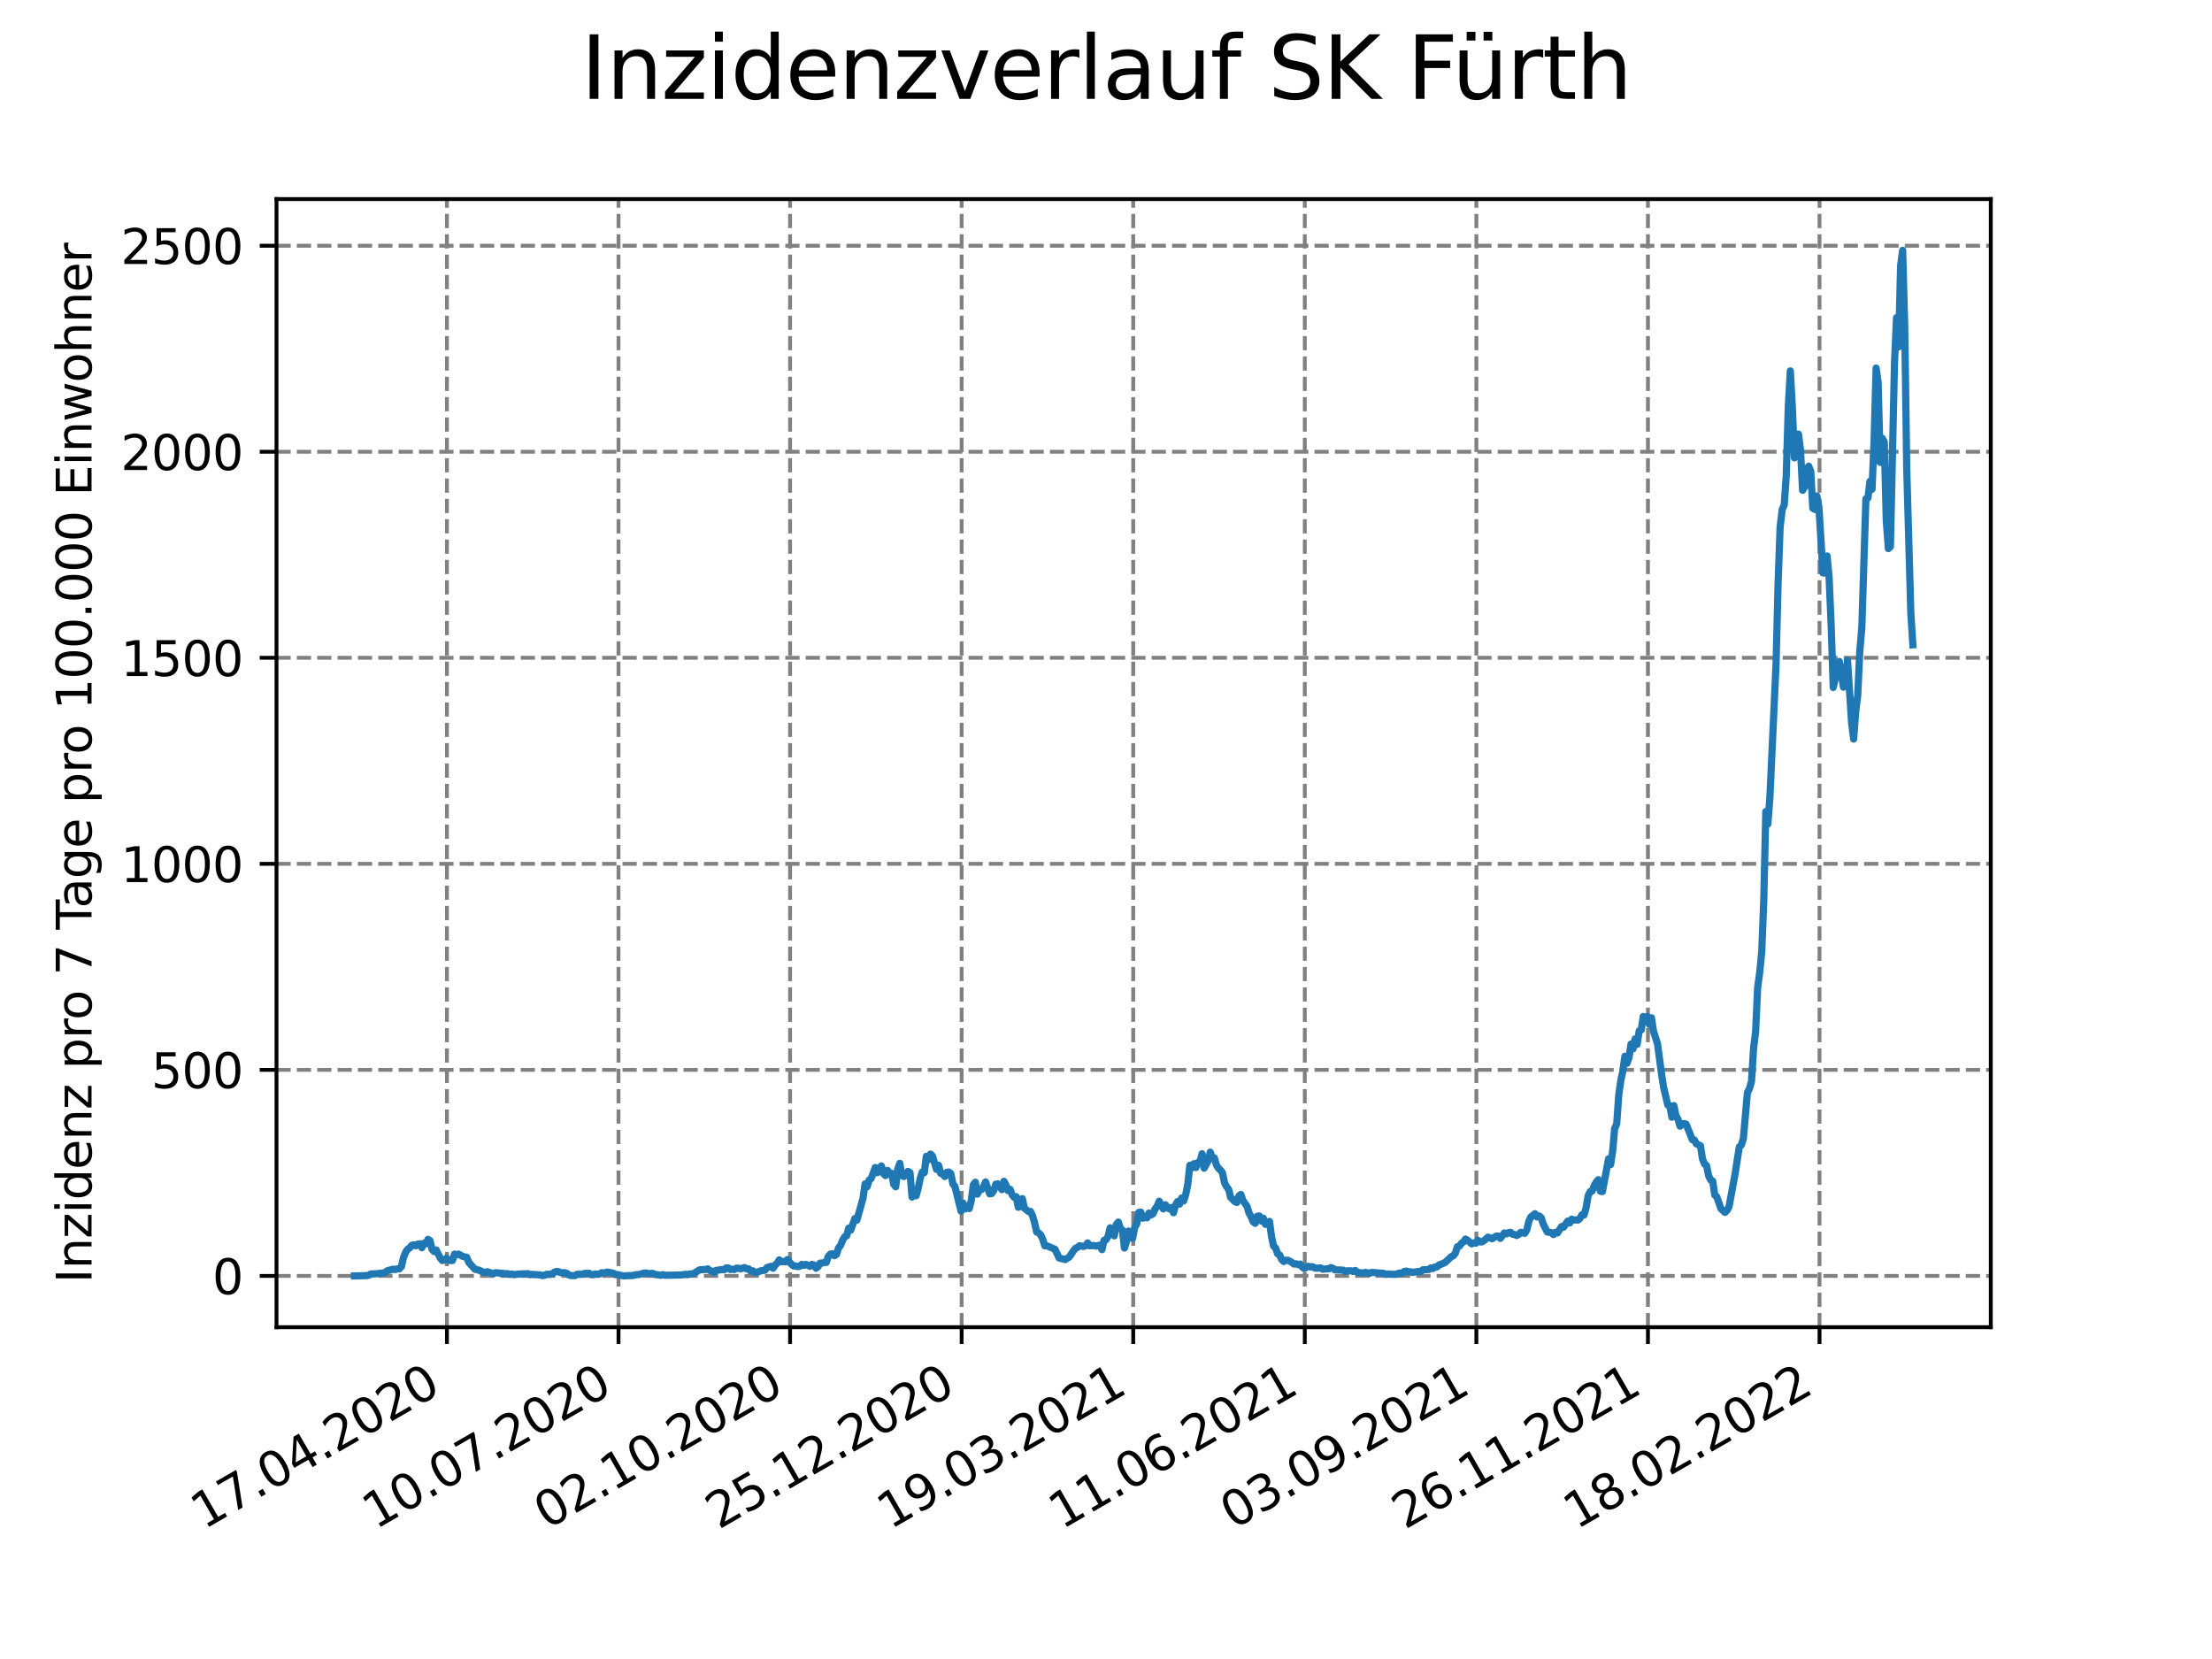 <?xml version="1.0" encoding="utf-8" standalone="no"?>
<!DOCTYPE svg PUBLIC "-//W3C//DTD SVG 1.1//EN"
  "http://www.w3.org/Graphics/SVG/1.1/DTD/svg11.dtd">
<svg xmlns:xlink="http://www.w3.org/1999/xlink" width="460.8pt" height="345.6pt" viewBox="0 0 460.8 345.6" xmlns="http://www.w3.org/2000/svg" version="1.1">
 <defs>
  <style type="text/css">*{stroke-linejoin: round; stroke-linecap: butt}</style>
 </defs>
 <g id="figure_1">
  <g id="patch_1">
   <path d="M 0 345.6 
L 460.8 345.6 
L 460.8 0 
L 0 0 
z
" style="fill: #ffffff"/>
  </g>
  <g id="axes_1">
   <g id="patch_2">
    <path d="M 57.6 276.48 
L 414.72 276.48 
L 414.72 41.472 
L 57.6 41.472 
z
" style="fill: #ffffff"/>
   </g>
   <g id="matplotlib.axis_1">
    <g id="xtick_1">
     <g id="line2d_1">
      <path d="M 93.104 276.48 
L 93.104 41.472 
" clip-path="url(#p81d284ddfd)" style="fill: none; stroke-dasharray: 2.96,1.28; stroke-dashoffset: 0; stroke: #808080; stroke-width: 0.8"/>
     </g>
     <g id="line2d_2">
      <defs>
       <path id="m360f18f799" d="M 0 0 
L 0 3.5 
" style="stroke: #000000; stroke-width: 0.8"/>
      </defs>
      <g>
       <use xlink:href="#m360f18f799" x="93.104" y="276.48" style="stroke: #000000; stroke-width: 0.8"/>
      </g>
     </g>
     <g id="text_1">
      <!-- 17.04.2020 -->
      <g transform="translate(42.479 318.689)rotate(-30)scale(0.1 -0.1)">
       <defs>
        <path id="DejaVuSans-31" d="M 794 531 
L 1825 531 
L 1825 4091 
L 703 3866 
L 703 4441 
L 1819 4666 
L 2450 4666 
L 2450 531 
L 3481 531 
L 3481 0 
L 794 0 
L 794 531 
z
" transform="scale(0.016)"/>
        <path id="DejaVuSans-37" d="M 525 4666 
L 3525 4666 
L 3525 4397 
L 1831 0 
L 1172 0 
L 2766 4134 
L 525 4134 
L 525 4666 
z
" transform="scale(0.016)"/>
        <path id="DejaVuSans-2e" d="M 684 794 
L 1344 794 
L 1344 0 
L 684 0 
L 684 794 
z
" transform="scale(0.016)"/>
        <path id="DejaVuSans-30" d="M 2034 4250 
Q 1547 4250 1301 3770 
Q 1056 3291 1056 2328 
Q 1056 1369 1301 889 
Q 1547 409 2034 409 
Q 2525 409 2770 889 
Q 3016 1369 3016 2328 
Q 3016 3291 2770 3770 
Q 2525 4250 2034 4250 
z
M 2034 4750 
Q 2819 4750 3233 4129 
Q 3647 3509 3647 2328 
Q 3647 1150 3233 529 
Q 2819 -91 2034 -91 
Q 1250 -91 836 529 
Q 422 1150 422 2328 
Q 422 3509 836 4129 
Q 1250 4750 2034 4750 
z
" transform="scale(0.016)"/>
        <path id="DejaVuSans-34" d="M 2419 4116 
L 825 1625 
L 2419 1625 
L 2419 4116 
z
M 2253 4666 
L 3047 4666 
L 3047 1625 
L 3713 1625 
L 3713 1100 
L 3047 1100 
L 3047 0 
L 2419 0 
L 2419 1100 
L 313 1100 
L 313 1709 
L 2253 4666 
z
" transform="scale(0.016)"/>
        <path id="DejaVuSans-32" d="M 1228 531 
L 3431 531 
L 3431 0 
L 469 0 
L 469 531 
Q 828 903 1448 1529 
Q 2069 2156 2228 2338 
Q 2531 2678 2651 2914 
Q 2772 3150 2772 3378 
Q 2772 3750 2511 3984 
Q 2250 4219 1831 4219 
Q 1534 4219 1204 4116 
Q 875 4013 500 3803 
L 500 4441 
Q 881 4594 1212 4672 
Q 1544 4750 1819 4750 
Q 2544 4750 2975 4387 
Q 3406 4025 3406 3419 
Q 3406 3131 3298 2873 
Q 3191 2616 2906 2266 
Q 2828 2175 2409 1742 
Q 1991 1309 1228 531 
z
" transform="scale(0.016)"/>
       </defs>
       <use xlink:href="#DejaVuSans-31"/>
       <use xlink:href="#DejaVuSans-37" x="63.623"/>
       <use xlink:href="#DejaVuSans-2e" x="127.246"/>
       <use xlink:href="#DejaVuSans-30" x="159.033"/>
       <use xlink:href="#DejaVuSans-34" x="222.656"/>
       <use xlink:href="#DejaVuSans-2e" x="286.279"/>
       <use xlink:href="#DejaVuSans-32" x="318.066"/>
       <use xlink:href="#DejaVuSans-30" x="381.689"/>
       <use xlink:href="#DejaVuSans-32" x="445.312"/>
       <use xlink:href="#DejaVuSans-30" x="508.936"/>
      </g>
     </g>
    </g>
    <g id="xtick_2">
     <g id="line2d_3">
      <path d="M 128.846 276.48 
L 128.846 41.472 
" clip-path="url(#p81d284ddfd)" style="fill: none; stroke-dasharray: 2.96,1.28; stroke-dashoffset: 0; stroke: #808080; stroke-width: 0.8"/>
     </g>
     <g id="line2d_4">
      <g>
       <use xlink:href="#m360f18f799" x="128.846" y="276.48" style="stroke: #000000; stroke-width: 0.8"/>
      </g>
     </g>
     <g id="text_2">
      <!-- 10.07.2020 -->
      <g transform="translate(78.221 318.689)rotate(-30)scale(0.1 -0.1)">
       <use xlink:href="#DejaVuSans-31"/>
       <use xlink:href="#DejaVuSans-30" x="63.623"/>
       <use xlink:href="#DejaVuSans-2e" x="127.246"/>
       <use xlink:href="#DejaVuSans-30" x="159.033"/>
       <use xlink:href="#DejaVuSans-37" x="222.656"/>
       <use xlink:href="#DejaVuSans-2e" x="286.279"/>
       <use xlink:href="#DejaVuSans-32" x="318.066"/>
       <use xlink:href="#DejaVuSans-30" x="381.689"/>
       <use xlink:href="#DejaVuSans-32" x="445.312"/>
       <use xlink:href="#DejaVuSans-30" x="508.936"/>
      </g>
     </g>
    </g>
    <g id="xtick_3">
     <g id="line2d_5">
      <path d="M 164.588 276.48 
L 164.588 41.472 
" clip-path="url(#p81d284ddfd)" style="fill: none; stroke-dasharray: 2.96,1.28; stroke-dashoffset: 0; stroke: #808080; stroke-width: 0.8"/>
     </g>
     <g id="line2d_6">
      <g>
       <use xlink:href="#m360f18f799" x="164.588" y="276.48" style="stroke: #000000; stroke-width: 0.8"/>
      </g>
     </g>
     <g id="text_3">
      <!-- 02.10.2020 -->
      <g transform="translate(113.963 318.689)rotate(-30)scale(0.1 -0.1)">
       <use xlink:href="#DejaVuSans-30"/>
       <use xlink:href="#DejaVuSans-32" x="63.623"/>
       <use xlink:href="#DejaVuSans-2e" x="127.246"/>
       <use xlink:href="#DejaVuSans-31" x="159.033"/>
       <use xlink:href="#DejaVuSans-30" x="222.656"/>
       <use xlink:href="#DejaVuSans-2e" x="286.279"/>
       <use xlink:href="#DejaVuSans-32" x="318.066"/>
       <use xlink:href="#DejaVuSans-30" x="381.689"/>
       <use xlink:href="#DejaVuSans-32" x="445.312"/>
       <use xlink:href="#DejaVuSans-30" x="508.936"/>
      </g>
     </g>
    </g>
    <g id="xtick_4">
     <g id="line2d_7">
      <path d="M 200.33 276.48 
L 200.33 41.472 
" clip-path="url(#p81d284ddfd)" style="fill: none; stroke-dasharray: 2.96,1.28; stroke-dashoffset: 0; stroke: #808080; stroke-width: 0.8"/>
     </g>
     <g id="line2d_8">
      <g>
       <use xlink:href="#m360f18f799" x="200.33" y="276.48" style="stroke: #000000; stroke-width: 0.8"/>
      </g>
     </g>
     <g id="text_4">
      <!-- 25.12.2020 -->
      <g transform="translate(149.704 318.689)rotate(-30)scale(0.1 -0.1)">
       <defs>
        <path id="DejaVuSans-35" d="M 691 4666 
L 3169 4666 
L 3169 4134 
L 1269 4134 
L 1269 2991 
Q 1406 3038 1543 3061 
Q 1681 3084 1819 3084 
Q 2600 3084 3056 2656 
Q 3513 2228 3513 1497 
Q 3513 744 3044 326 
Q 2575 -91 1722 -91 
Q 1428 -91 1123 -41 
Q 819 9 494 109 
L 494 744 
Q 775 591 1075 516 
Q 1375 441 1709 441 
Q 2250 441 2565 725 
Q 2881 1009 2881 1497 
Q 2881 1984 2565 2268 
Q 2250 2553 1709 2553 
Q 1456 2553 1204 2497 
Q 953 2441 691 2322 
L 691 4666 
z
" transform="scale(0.016)"/>
       </defs>
       <use xlink:href="#DejaVuSans-32"/>
       <use xlink:href="#DejaVuSans-35" x="63.623"/>
       <use xlink:href="#DejaVuSans-2e" x="127.246"/>
       <use xlink:href="#DejaVuSans-31" x="159.033"/>
       <use xlink:href="#DejaVuSans-32" x="222.656"/>
       <use xlink:href="#DejaVuSans-2e" x="286.279"/>
       <use xlink:href="#DejaVuSans-32" x="318.066"/>
       <use xlink:href="#DejaVuSans-30" x="381.689"/>
       <use xlink:href="#DejaVuSans-32" x="445.312"/>
       <use xlink:href="#DejaVuSans-30" x="508.936"/>
      </g>
     </g>
    </g>
    <g id="xtick_5">
     <g id="line2d_9">
      <path d="M 236.071 276.48 
L 236.071 41.472 
" clip-path="url(#p81d284ddfd)" style="fill: none; stroke-dasharray: 2.96,1.28; stroke-dashoffset: 0; stroke: #808080; stroke-width: 0.8"/>
     </g>
     <g id="line2d_10">
      <g>
       <use xlink:href="#m360f18f799" x="236.071" y="276.48" style="stroke: #000000; stroke-width: 0.8"/>
      </g>
     </g>
     <g id="text_5">
      <!-- 19.03.2021 -->
      <g transform="translate(185.446 318.689)rotate(-30)scale(0.1 -0.1)">
       <defs>
        <path id="DejaVuSans-39" d="M 703 97 
L 703 672 
Q 941 559 1184 500 
Q 1428 441 1663 441 
Q 2288 441 2617 861 
Q 2947 1281 2994 2138 
Q 2813 1869 2534 1725 
Q 2256 1581 1919 1581 
Q 1219 1581 811 2004 
Q 403 2428 403 3163 
Q 403 3881 828 4315 
Q 1253 4750 1959 4750 
Q 2769 4750 3195 4129 
Q 3622 3509 3622 2328 
Q 3622 1225 3098 567 
Q 2575 -91 1691 -91 
Q 1453 -91 1209 -44 
Q 966 3 703 97 
z
M 1959 2075 
Q 2384 2075 2632 2365 
Q 2881 2656 2881 3163 
Q 2881 3666 2632 3958 
Q 2384 4250 1959 4250 
Q 1534 4250 1286 3958 
Q 1038 3666 1038 3163 
Q 1038 2656 1286 2365 
Q 1534 2075 1959 2075 
z
" transform="scale(0.016)"/>
        <path id="DejaVuSans-33" d="M 2597 2516 
Q 3050 2419 3304 2112 
Q 3559 1806 3559 1356 
Q 3559 666 3084 287 
Q 2609 -91 1734 -91 
Q 1441 -91 1130 -33 
Q 819 25 488 141 
L 488 750 
Q 750 597 1062 519 
Q 1375 441 1716 441 
Q 2309 441 2620 675 
Q 2931 909 2931 1356 
Q 2931 1769 2642 2001 
Q 2353 2234 1838 2234 
L 1294 2234 
L 1294 2753 
L 1863 2753 
Q 2328 2753 2575 2939 
Q 2822 3125 2822 3475 
Q 2822 3834 2567 4026 
Q 2313 4219 1838 4219 
Q 1578 4219 1281 4162 
Q 984 4106 628 3988 
L 628 4550 
Q 988 4650 1302 4700 
Q 1616 4750 1894 4750 
Q 2613 4750 3031 4423 
Q 3450 4097 3450 3541 
Q 3450 3153 3228 2886 
Q 3006 2619 2597 2516 
z
" transform="scale(0.016)"/>
       </defs>
       <use xlink:href="#DejaVuSans-31"/>
       <use xlink:href="#DejaVuSans-39" x="63.623"/>
       <use xlink:href="#DejaVuSans-2e" x="127.246"/>
       <use xlink:href="#DejaVuSans-30" x="159.033"/>
       <use xlink:href="#DejaVuSans-33" x="222.656"/>
       <use xlink:href="#DejaVuSans-2e" x="286.279"/>
       <use xlink:href="#DejaVuSans-32" x="318.066"/>
       <use xlink:href="#DejaVuSans-30" x="381.689"/>
       <use xlink:href="#DejaVuSans-32" x="445.312"/>
       <use xlink:href="#DejaVuSans-31" x="508.936"/>
      </g>
     </g>
    </g>
    <g id="xtick_6">
     <g id="line2d_11">
      <path d="M 271.813 276.48 
L 271.813 41.472 
" clip-path="url(#p81d284ddfd)" style="fill: none; stroke-dasharray: 2.96,1.28; stroke-dashoffset: 0; stroke: #808080; stroke-width: 0.8"/>
     </g>
     <g id="line2d_12">
      <g>
       <use xlink:href="#m360f18f799" x="271.813" y="276.48" style="stroke: #000000; stroke-width: 0.8"/>
      </g>
     </g>
     <g id="text_6">
      <!-- 11.06.2021 -->
      <g transform="translate(221.188 318.689)rotate(-30)scale(0.1 -0.1)">
       <defs>
        <path id="DejaVuSans-36" d="M 2113 2584 
Q 1688 2584 1439 2293 
Q 1191 2003 1191 1497 
Q 1191 994 1439 701 
Q 1688 409 2113 409 
Q 2538 409 2786 701 
Q 3034 994 3034 1497 
Q 3034 2003 2786 2293 
Q 2538 2584 2113 2584 
z
M 3366 4563 
L 3366 3988 
Q 3128 4100 2886 4159 
Q 2644 4219 2406 4219 
Q 1781 4219 1451 3797 
Q 1122 3375 1075 2522 
Q 1259 2794 1537 2939 
Q 1816 3084 2150 3084 
Q 2853 3084 3261 2657 
Q 3669 2231 3669 1497 
Q 3669 778 3244 343 
Q 2819 -91 2113 -91 
Q 1303 -91 875 529 
Q 447 1150 447 2328 
Q 447 3434 972 4092 
Q 1497 4750 2381 4750 
Q 2619 4750 2861 4703 
Q 3103 4656 3366 4563 
z
" transform="scale(0.016)"/>
       </defs>
       <use xlink:href="#DejaVuSans-31"/>
       <use xlink:href="#DejaVuSans-31" x="63.623"/>
       <use xlink:href="#DejaVuSans-2e" x="127.246"/>
       <use xlink:href="#DejaVuSans-30" x="159.033"/>
       <use xlink:href="#DejaVuSans-36" x="222.656"/>
       <use xlink:href="#DejaVuSans-2e" x="286.279"/>
       <use xlink:href="#DejaVuSans-32" x="318.066"/>
       <use xlink:href="#DejaVuSans-30" x="381.689"/>
       <use xlink:href="#DejaVuSans-32" x="445.312"/>
       <use xlink:href="#DejaVuSans-31" x="508.936"/>
      </g>
     </g>
    </g>
    <g id="xtick_7">
     <g id="line2d_13">
      <path d="M 307.555 276.48 
L 307.555 41.472 
" clip-path="url(#p81d284ddfd)" style="fill: none; stroke-dasharray: 2.96,1.28; stroke-dashoffset: 0; stroke: #808080; stroke-width: 0.8"/>
     </g>
     <g id="line2d_14">
      <g>
       <use xlink:href="#m360f18f799" x="307.555" y="276.48" style="stroke: #000000; stroke-width: 0.8"/>
      </g>
     </g>
     <g id="text_7">
      <!-- 03.09.2021 -->
      <g transform="translate(256.93 318.689)rotate(-30)scale(0.1 -0.1)">
       <use xlink:href="#DejaVuSans-30"/>
       <use xlink:href="#DejaVuSans-33" x="63.623"/>
       <use xlink:href="#DejaVuSans-2e" x="127.246"/>
       <use xlink:href="#DejaVuSans-30" x="159.033"/>
       <use xlink:href="#DejaVuSans-39" x="222.656"/>
       <use xlink:href="#DejaVuSans-2e" x="286.279"/>
       <use xlink:href="#DejaVuSans-32" x="318.066"/>
       <use xlink:href="#DejaVuSans-30" x="381.689"/>
       <use xlink:href="#DejaVuSans-32" x="445.312"/>
       <use xlink:href="#DejaVuSans-31" x="508.936"/>
      </g>
     </g>
    </g>
    <g id="xtick_8">
     <g id="line2d_15">
      <path d="M 343.297 276.48 
L 343.297 41.472 
" clip-path="url(#p81d284ddfd)" style="fill: none; stroke-dasharray: 2.96,1.28; stroke-dashoffset: 0; stroke: #808080; stroke-width: 0.8"/>
     </g>
     <g id="line2d_16">
      <g>
       <use xlink:href="#m360f18f799" x="343.297" y="276.48" style="stroke: #000000; stroke-width: 0.8"/>
      </g>
     </g>
     <g id="text_8">
      <!-- 26.11.2021 -->
      <g transform="translate(292.671 318.689)rotate(-30)scale(0.1 -0.1)">
       <use xlink:href="#DejaVuSans-32"/>
       <use xlink:href="#DejaVuSans-36" x="63.623"/>
       <use xlink:href="#DejaVuSans-2e" x="127.246"/>
       <use xlink:href="#DejaVuSans-31" x="159.033"/>
       <use xlink:href="#DejaVuSans-31" x="222.656"/>
       <use xlink:href="#DejaVuSans-2e" x="286.279"/>
       <use xlink:href="#DejaVuSans-32" x="318.066"/>
       <use xlink:href="#DejaVuSans-30" x="381.689"/>
       <use xlink:href="#DejaVuSans-32" x="445.312"/>
       <use xlink:href="#DejaVuSans-31" x="508.936"/>
      </g>
     </g>
    </g>
    <g id="xtick_9">
     <g id="line2d_17">
      <path d="M 379.038 276.48 
L 379.038 41.472 
" clip-path="url(#p81d284ddfd)" style="fill: none; stroke-dasharray: 2.96,1.28; stroke-dashoffset: 0; stroke: #808080; stroke-width: 0.8"/>
     </g>
     <g id="line2d_18">
      <g>
       <use xlink:href="#m360f18f799" x="379.038" y="276.48" style="stroke: #000000; stroke-width: 0.8"/>
      </g>
     </g>
     <g id="text_9">
      <!-- 18.02.2022 -->
      <g transform="translate(328.413 318.689)rotate(-30)scale(0.1 -0.1)">
       <defs>
        <path id="DejaVuSans-38" d="M 2034 2216 
Q 1584 2216 1326 1975 
Q 1069 1734 1069 1313 
Q 1069 891 1326 650 
Q 1584 409 2034 409 
Q 2484 409 2743 651 
Q 3003 894 3003 1313 
Q 3003 1734 2745 1975 
Q 2488 2216 2034 2216 
z
M 1403 2484 
Q 997 2584 770 2862 
Q 544 3141 544 3541 
Q 544 4100 942 4425 
Q 1341 4750 2034 4750 
Q 2731 4750 3128 4425 
Q 3525 4100 3525 3541 
Q 3525 3141 3298 2862 
Q 3072 2584 2669 2484 
Q 3125 2378 3379 2068 
Q 3634 1759 3634 1313 
Q 3634 634 3220 271 
Q 2806 -91 2034 -91 
Q 1263 -91 848 271 
Q 434 634 434 1313 
Q 434 1759 690 2068 
Q 947 2378 1403 2484 
z
M 1172 3481 
Q 1172 3119 1398 2916 
Q 1625 2713 2034 2713 
Q 2441 2713 2670 2916 
Q 2900 3119 2900 3481 
Q 2900 3844 2670 4047 
Q 2441 4250 2034 4250 
Q 1625 4250 1398 4047 
Q 1172 3844 1172 3481 
z
" transform="scale(0.016)"/>
       </defs>
       <use xlink:href="#DejaVuSans-31"/>
       <use xlink:href="#DejaVuSans-38" x="63.623"/>
       <use xlink:href="#DejaVuSans-2e" x="127.246"/>
       <use xlink:href="#DejaVuSans-30" x="159.033"/>
       <use xlink:href="#DejaVuSans-32" x="222.656"/>
       <use xlink:href="#DejaVuSans-2e" x="286.279"/>
       <use xlink:href="#DejaVuSans-32" x="318.066"/>
       <use xlink:href="#DejaVuSans-30" x="381.689"/>
       <use xlink:href="#DejaVuSans-32" x="445.312"/>
       <use xlink:href="#DejaVuSans-32" x="508.936"/>
      </g>
     </g>
    </g>
   </g>
   <g id="matplotlib.axis_2">
    <g id="ytick_1">
     <g id="line2d_19">
      <path d="M 57.6 265.798 
L 414.72 265.798 
" clip-path="url(#p81d284ddfd)" style="fill: none; stroke-dasharray: 2.96,1.28; stroke-dashoffset: 0; stroke: #808080; stroke-width: 0.8"/>
     </g>
     <g id="line2d_20">
      <defs>
       <path id="mee3bd7ab7d" d="M 0 0 
L -3.5 0 
" style="stroke: #000000; stroke-width: 0.8"/>
      </defs>
      <g>
       <use xlink:href="#mee3bd7ab7d" x="57.6" y="265.798" style="stroke: #000000; stroke-width: 0.8"/>
      </g>
     </g>
     <g id="text_10">
      <!-- 0 -->
      <g transform="translate(44.237 269.597)scale(0.1 -0.1)">
       <use xlink:href="#DejaVuSans-30"/>
      </g>
     </g>
    </g>
    <g id="ytick_2">
     <g id="line2d_21">
      <path d="M 57.6 222.876 
L 414.72 222.876 
" clip-path="url(#p81d284ddfd)" style="fill: none; stroke-dasharray: 2.96,1.28; stroke-dashoffset: 0; stroke: #808080; stroke-width: 0.8"/>
     </g>
     <g id="line2d_22">
      <g>
       <use xlink:href="#mee3bd7ab7d" x="57.6" y="222.876" style="stroke: #000000; stroke-width: 0.8"/>
      </g>
     </g>
     <g id="text_11">
      <!-- 500 -->
      <g transform="translate(31.512 226.676)scale(0.1 -0.1)">
       <use xlink:href="#DejaVuSans-35"/>
       <use xlink:href="#DejaVuSans-30" x="63.623"/>
       <use xlink:href="#DejaVuSans-30" x="127.246"/>
      </g>
     </g>
    </g>
    <g id="ytick_3">
     <g id="line2d_23">
      <path d="M 57.6 179.955 
L 414.72 179.955 
" clip-path="url(#p81d284ddfd)" style="fill: none; stroke-dasharray: 2.96,1.28; stroke-dashoffset: 0; stroke: #808080; stroke-width: 0.8"/>
     </g>
     <g id="line2d_24">
      <g>
       <use xlink:href="#mee3bd7ab7d" x="57.6" y="179.955" style="stroke: #000000; stroke-width: 0.8"/>
      </g>
     </g>
     <g id="text_12">
      <!-- 1000 -->
      <g transform="translate(25.15 183.754)scale(0.1 -0.1)">
       <use xlink:href="#DejaVuSans-31"/>
       <use xlink:href="#DejaVuSans-30" x="63.623"/>
       <use xlink:href="#DejaVuSans-30" x="127.246"/>
       <use xlink:href="#DejaVuSans-30" x="190.869"/>
      </g>
     </g>
    </g>
    <g id="ytick_4">
     <g id="line2d_25">
      <path d="M 57.6 137.033 
L 414.72 137.033 
" clip-path="url(#p81d284ddfd)" style="fill: none; stroke-dasharray: 2.96,1.28; stroke-dashoffset: 0; stroke: #808080; stroke-width: 0.8"/>
     </g>
     <g id="line2d_26">
      <g>
       <use xlink:href="#mee3bd7ab7d" x="57.6" y="137.033" style="stroke: #000000; stroke-width: 0.8"/>
      </g>
     </g>
     <g id="text_13">
      <!-- 1500 -->
      <g transform="translate(25.15 140.833)scale(0.1 -0.1)">
       <use xlink:href="#DejaVuSans-31"/>
       <use xlink:href="#DejaVuSans-35" x="63.623"/>
       <use xlink:href="#DejaVuSans-30" x="127.246"/>
       <use xlink:href="#DejaVuSans-30" x="190.869"/>
      </g>
     </g>
    </g>
    <g id="ytick_5">
     <g id="line2d_27">
      <path d="M 57.6 94.112 
L 414.72 94.112 
" clip-path="url(#p81d284ddfd)" style="fill: none; stroke-dasharray: 2.96,1.28; stroke-dashoffset: 0; stroke: #808080; stroke-width: 0.8"/>
     </g>
     <g id="line2d_28">
      <g>
       <use xlink:href="#mee3bd7ab7d" x="57.6" y="94.112" style="stroke: #000000; stroke-width: 0.8"/>
      </g>
     </g>
     <g id="text_14">
      <!-- 2000 -->
      <g transform="translate(25.15 97.911)scale(0.1 -0.1)">
       <use xlink:href="#DejaVuSans-32"/>
       <use xlink:href="#DejaVuSans-30" x="63.623"/>
       <use xlink:href="#DejaVuSans-30" x="127.246"/>
       <use xlink:href="#DejaVuSans-30" x="190.869"/>
      </g>
     </g>
    </g>
    <g id="ytick_6">
     <g id="line2d_29">
      <path d="M 57.6 51.191 
L 414.72 51.191 
" clip-path="url(#p81d284ddfd)" style="fill: none; stroke-dasharray: 2.96,1.28; stroke-dashoffset: 0; stroke: #808080; stroke-width: 0.8"/>
     </g>
     <g id="line2d_30">
      <g>
       <use xlink:href="#mee3bd7ab7d" x="57.6" y="51.191" style="stroke: #000000; stroke-width: 0.8"/>
      </g>
     </g>
     <g id="text_15">
      <!-- 2500 -->
      <g transform="translate(25.15 54.99)scale(0.1 -0.1)">
       <use xlink:href="#DejaVuSans-32"/>
       <use xlink:href="#DejaVuSans-35" x="63.623"/>
       <use xlink:href="#DejaVuSans-30" x="127.246"/>
       <use xlink:href="#DejaVuSans-30" x="190.869"/>
      </g>
     </g>
    </g>
    <g id="text_16">
     <!-- Inzidenz pro 7 Tage pro 100.000 Einwohner -->
     <g transform="translate(19.07 267.301)rotate(-90)scale(0.1 -0.1)">
      <defs>
       <path id="DejaVuSans-49" d="M 628 4666 
L 1259 4666 
L 1259 0 
L 628 0 
L 628 4666 
z
" transform="scale(0.016)"/>
       <path id="DejaVuSans-6e" d="M 3513 2113 
L 3513 0 
L 2938 0 
L 2938 2094 
Q 2938 2591 2744 2837 
Q 2550 3084 2163 3084 
Q 1697 3084 1428 2787 
Q 1159 2491 1159 1978 
L 1159 0 
L 581 0 
L 581 3500 
L 1159 3500 
L 1159 2956 
Q 1366 3272 1645 3428 
Q 1925 3584 2291 3584 
Q 2894 3584 3203 3211 
Q 3513 2838 3513 2113 
z
" transform="scale(0.016)"/>
       <path id="DejaVuSans-7a" d="M 353 3500 
L 3084 3500 
L 3084 2975 
L 922 459 
L 3084 459 
L 3084 0 
L 275 0 
L 275 525 
L 2438 3041 
L 353 3041 
L 353 3500 
z
" transform="scale(0.016)"/>
       <path id="DejaVuSans-69" d="M 603 3500 
L 1178 3500 
L 1178 0 
L 603 0 
L 603 3500 
z
M 603 4863 
L 1178 4863 
L 1178 4134 
L 603 4134 
L 603 4863 
z
" transform="scale(0.016)"/>
       <path id="DejaVuSans-64" d="M 2906 2969 
L 2906 4863 
L 3481 4863 
L 3481 0 
L 2906 0 
L 2906 525 
Q 2725 213 2448 61 
Q 2172 -91 1784 -91 
Q 1150 -91 751 415 
Q 353 922 353 1747 
Q 353 2572 751 3078 
Q 1150 3584 1784 3584 
Q 2172 3584 2448 3432 
Q 2725 3281 2906 2969 
z
M 947 1747 
Q 947 1113 1208 752 
Q 1469 391 1925 391 
Q 2381 391 2643 752 
Q 2906 1113 2906 1747 
Q 2906 2381 2643 2742 
Q 2381 3103 1925 3103 
Q 1469 3103 1208 2742 
Q 947 2381 947 1747 
z
" transform="scale(0.016)"/>
       <path id="DejaVuSans-65" d="M 3597 1894 
L 3597 1613 
L 953 1613 
Q 991 1019 1311 708 
Q 1631 397 2203 397 
Q 2534 397 2845 478 
Q 3156 559 3463 722 
L 3463 178 
Q 3153 47 2828 -22 
Q 2503 -91 2169 -91 
Q 1331 -91 842 396 
Q 353 884 353 1716 
Q 353 2575 817 3079 
Q 1281 3584 2069 3584 
Q 2775 3584 3186 3129 
Q 3597 2675 3597 1894 
z
M 3022 2063 
Q 3016 2534 2758 2815 
Q 2500 3097 2075 3097 
Q 1594 3097 1305 2825 
Q 1016 2553 972 2059 
L 3022 2063 
z
" transform="scale(0.016)"/>
       <path id="DejaVuSans-20" transform="scale(0.016)"/>
       <path id="DejaVuSans-70" d="M 1159 525 
L 1159 -1331 
L 581 -1331 
L 581 3500 
L 1159 3500 
L 1159 2969 
Q 1341 3281 1617 3432 
Q 1894 3584 2278 3584 
Q 2916 3584 3314 3078 
Q 3713 2572 3713 1747 
Q 3713 922 3314 415 
Q 2916 -91 2278 -91 
Q 1894 -91 1617 61 
Q 1341 213 1159 525 
z
M 3116 1747 
Q 3116 2381 2855 2742 
Q 2594 3103 2138 3103 
Q 1681 3103 1420 2742 
Q 1159 2381 1159 1747 
Q 1159 1113 1420 752 
Q 1681 391 2138 391 
Q 2594 391 2855 752 
Q 3116 1113 3116 1747 
z
" transform="scale(0.016)"/>
       <path id="DejaVuSans-72" d="M 2631 2963 
Q 2534 3019 2420 3045 
Q 2306 3072 2169 3072 
Q 1681 3072 1420 2755 
Q 1159 2438 1159 1844 
L 1159 0 
L 581 0 
L 581 3500 
L 1159 3500 
L 1159 2956 
Q 1341 3275 1631 3429 
Q 1922 3584 2338 3584 
Q 2397 3584 2469 3576 
Q 2541 3569 2628 3553 
L 2631 2963 
z
" transform="scale(0.016)"/>
       <path id="DejaVuSans-6f" d="M 1959 3097 
Q 1497 3097 1228 2736 
Q 959 2375 959 1747 
Q 959 1119 1226 758 
Q 1494 397 1959 397 
Q 2419 397 2687 759 
Q 2956 1122 2956 1747 
Q 2956 2369 2687 2733 
Q 2419 3097 1959 3097 
z
M 1959 3584 
Q 2709 3584 3137 3096 
Q 3566 2609 3566 1747 
Q 3566 888 3137 398 
Q 2709 -91 1959 -91 
Q 1206 -91 779 398 
Q 353 888 353 1747 
Q 353 2609 779 3096 
Q 1206 3584 1959 3584 
z
" transform="scale(0.016)"/>
       <path id="DejaVuSans-54" d="M -19 4666 
L 3928 4666 
L 3928 4134 
L 2272 4134 
L 2272 0 
L 1638 0 
L 1638 4134 
L -19 4134 
L -19 4666 
z
" transform="scale(0.016)"/>
       <path id="DejaVuSans-61" d="M 2194 1759 
Q 1497 1759 1228 1600 
Q 959 1441 959 1056 
Q 959 750 1161 570 
Q 1363 391 1709 391 
Q 2188 391 2477 730 
Q 2766 1069 2766 1631 
L 2766 1759 
L 2194 1759 
z
M 3341 1997 
L 3341 0 
L 2766 0 
L 2766 531 
Q 2569 213 2275 61 
Q 1981 -91 1556 -91 
Q 1019 -91 701 211 
Q 384 513 384 1019 
Q 384 1609 779 1909 
Q 1175 2209 1959 2209 
L 2766 2209 
L 2766 2266 
Q 2766 2663 2505 2880 
Q 2244 3097 1772 3097 
Q 1472 3097 1187 3025 
Q 903 2953 641 2809 
L 641 3341 
Q 956 3463 1253 3523 
Q 1550 3584 1831 3584 
Q 2591 3584 2966 3190 
Q 3341 2797 3341 1997 
z
" transform="scale(0.016)"/>
       <path id="DejaVuSans-67" d="M 2906 1791 
Q 2906 2416 2648 2759 
Q 2391 3103 1925 3103 
Q 1463 3103 1205 2759 
Q 947 2416 947 1791 
Q 947 1169 1205 825 
Q 1463 481 1925 481 
Q 2391 481 2648 825 
Q 2906 1169 2906 1791 
z
M 3481 434 
Q 3481 -459 3084 -895 
Q 2688 -1331 1869 -1331 
Q 1566 -1331 1297 -1286 
Q 1028 -1241 775 -1147 
L 775 -588 
Q 1028 -725 1275 -790 
Q 1522 -856 1778 -856 
Q 2344 -856 2625 -561 
Q 2906 -266 2906 331 
L 2906 616 
Q 2728 306 2450 153 
Q 2172 0 1784 0 
Q 1141 0 747 490 
Q 353 981 353 1791 
Q 353 2603 747 3093 
Q 1141 3584 1784 3584 
Q 2172 3584 2450 3431 
Q 2728 3278 2906 2969 
L 2906 3500 
L 3481 3500 
L 3481 434 
z
" transform="scale(0.016)"/>
       <path id="DejaVuSans-45" d="M 628 4666 
L 3578 4666 
L 3578 4134 
L 1259 4134 
L 1259 2753 
L 3481 2753 
L 3481 2222 
L 1259 2222 
L 1259 531 
L 3634 531 
L 3634 0 
L 628 0 
L 628 4666 
z
" transform="scale(0.016)"/>
       <path id="DejaVuSans-77" d="M 269 3500 
L 844 3500 
L 1563 769 
L 2278 3500 
L 2956 3500 
L 3675 769 
L 4391 3500 
L 4966 3500 
L 4050 0 
L 3372 0 
L 2619 2869 
L 1863 0 
L 1184 0 
L 269 3500 
z
" transform="scale(0.016)"/>
       <path id="DejaVuSans-68" d="M 3513 2113 
L 3513 0 
L 2938 0 
L 2938 2094 
Q 2938 2591 2744 2837 
Q 2550 3084 2163 3084 
Q 1697 3084 1428 2787 
Q 1159 2491 1159 1978 
L 1159 0 
L 581 0 
L 581 4863 
L 1159 4863 
L 1159 2956 
Q 1366 3272 1645 3428 
Q 1925 3584 2291 3584 
Q 2894 3584 3203 3211 
Q 3513 2838 3513 2113 
z
" transform="scale(0.016)"/>
      </defs>
      <use xlink:href="#DejaVuSans-49"/>
      <use xlink:href="#DejaVuSans-6e" x="29.492"/>
      <use xlink:href="#DejaVuSans-7a" x="92.871"/>
      <use xlink:href="#DejaVuSans-69" x="145.361"/>
      <use xlink:href="#DejaVuSans-64" x="173.145"/>
      <use xlink:href="#DejaVuSans-65" x="236.621"/>
      <use xlink:href="#DejaVuSans-6e" x="298.145"/>
      <use xlink:href="#DejaVuSans-7a" x="361.523"/>
      <use xlink:href="#DejaVuSans-20" x="414.014"/>
      <use xlink:href="#DejaVuSans-70" x="445.801"/>
      <use xlink:href="#DejaVuSans-72" x="509.277"/>
      <use xlink:href="#DejaVuSans-6f" x="548.141"/>
      <use xlink:href="#DejaVuSans-20" x="609.322"/>
      <use xlink:href="#DejaVuSans-37" x="641.109"/>
      <use xlink:href="#DejaVuSans-20" x="704.732"/>
      <use xlink:href="#DejaVuSans-54" x="736.52"/>
      <use xlink:href="#DejaVuSans-61" x="781.104"/>
      <use xlink:href="#DejaVuSans-67" x="842.383"/>
      <use xlink:href="#DejaVuSans-65" x="905.859"/>
      <use xlink:href="#DejaVuSans-20" x="967.383"/>
      <use xlink:href="#DejaVuSans-70" x="999.17"/>
      <use xlink:href="#DejaVuSans-72" x="1062.646"/>
      <use xlink:href="#DejaVuSans-6f" x="1101.51"/>
      <use xlink:href="#DejaVuSans-20" x="1162.691"/>
      <use xlink:href="#DejaVuSans-31" x="1194.479"/>
      <use xlink:href="#DejaVuSans-30" x="1258.102"/>
      <use xlink:href="#DejaVuSans-30" x="1321.725"/>
      <use xlink:href="#DejaVuSans-2e" x="1385.348"/>
      <use xlink:href="#DejaVuSans-30" x="1417.135"/>
      <use xlink:href="#DejaVuSans-30" x="1480.758"/>
      <use xlink:href="#DejaVuSans-30" x="1544.381"/>
      <use xlink:href="#DejaVuSans-20" x="1608.004"/>
      <use xlink:href="#DejaVuSans-45" x="1639.791"/>
      <use xlink:href="#DejaVuSans-69" x="1702.975"/>
      <use xlink:href="#DejaVuSans-6e" x="1730.758"/>
      <use xlink:href="#DejaVuSans-77" x="1794.137"/>
      <use xlink:href="#DejaVuSans-6f" x="1875.924"/>
      <use xlink:href="#DejaVuSans-68" x="1937.105"/>
      <use xlink:href="#DejaVuSans-6e" x="2000.484"/>
      <use xlink:href="#DejaVuSans-65" x="2063.863"/>
      <use xlink:href="#DejaVuSans-72" x="2125.387"/>
     </g>
    </g>
   </g>
   <g id="line2d_31">
    <path d="M 73.833 265.798 
L 76.386 265.731 
L 76.811 265.664 
L 77.237 265.397 
L 78.513 265.33 
L 80.215 265.13 
L 80.641 264.729 
L 81.917 264.395 
L 82.343 264.462 
L 82.768 264.328 
L 83.194 264.328 
L 83.619 263.86 
L 84.045 261.99 
L 84.47 260.921 
L 84.896 260.253 
L 85.321 259.986 
L 85.747 259.451 
L 86.172 259.318 
L 86.598 259.518 
L 87.023 259.184 
L 87.449 259.117 
L 87.874 259.919 
L 88.3 258.984 
L 88.725 259.117 
L 89.151 258.182 
L 89.576 258.449 
L 90.002 260.253 
L 90.427 260.721 
L 90.853 260.387 
L 91.704 262.057 
L 92.129 262.591 
L 92.555 262.524 
L 92.98 262.124 
L 93.406 262.458 
L 93.831 262.591 
L 94.257 262.591 
L 94.682 261.255 
L 95.108 261.389 
L 95.533 261.255 
L 96.384 261.723 
L 97.235 261.923 
L 97.661 262.992 
L 98.512 263.927 
L 98.937 264.395 
L 99.788 264.595 
L 100.639 264.996 
L 101.065 265.063 
L 101.49 264.929 
L 102.767 265.33 
L 103.192 265.13 
L 104.043 265.197 
L 105.32 265.33 
L 105.745 265.33 
L 106.171 265.464 
L 106.596 265.397 
L 107.022 265.531 
L 108.298 265.397 
L 110 265.33 
L 110.426 265.531 
L 110.851 265.464 
L 111.702 265.531 
L 112.553 265.597 
L 112.978 265.731 
L 113.404 265.664 
L 113.829 265.464 
L 114.68 265.464 
L 115.106 265.33 
L 115.531 264.996 
L 115.957 264.863 
L 116.382 264.929 
L 116.808 265.13 
L 117.659 265.13 
L 118.084 265.263 
L 118.51 265.597 
L 118.935 265.731 
L 119.786 265.731 
L 120.212 265.464 
L 121.063 265.464 
L 121.914 265.263 
L 122.765 265.263 
L 123.19 265.531 
L 123.616 265.531 
L 124.041 265.397 
L 124.467 265.464 
L 124.892 265.397 
L 125.318 265.13 
L 125.743 265.197 
L 126.594 264.996 
L 127.871 265.263 
L 128.296 265.531 
L 128.722 265.531 
L 129.573 265.731 
L 129.998 265.798 
L 130.849 265.731 
L 131.7 265.731 
L 132.551 265.531 
L 132.977 265.531 
L 134.253 265.197 
L 134.679 265.197 
L 135.104 265.33 
L 135.955 265.263 
L 136.381 265.464 
L 137.657 265.664 
L 138.083 265.531 
L 138.508 265.664 
L 141.912 265.597 
L 142.763 265.464 
L 143.189 265.531 
L 143.614 265.397 
L 144.465 265.33 
L 145.316 264.796 
L 145.742 264.529 
L 146.593 264.462 
L 147.018 264.462 
L 147.444 264.328 
L 147.869 264.662 
L 148.295 264.796 
L 148.72 265.063 
L 149.146 264.662 
L 150.422 264.462 
L 150.848 264.529 
L 151.273 264.128 
L 151.699 264.128 
L 152.124 264.462 
L 152.55 264.395 
L 152.975 264.462 
L 153.401 264.194 
L 153.826 264.194 
L 154.252 264.328 
L 155.103 264.061 
L 155.528 264.328 
L 155.954 264.328 
L 156.379 264.796 
L 156.805 264.729 
L 157.23 265.063 
L 157.656 265.063 
L 158.507 264.729 
L 159.358 264.595 
L 159.783 264.061 
L 160.634 263.794 
L 161.06 264.194 
L 161.485 263.526 
L 161.911 263.126 
L 162.336 262.458 
L 162.762 262.858 
L 163.187 262.792 
L 163.613 262.858 
L 164.038 262.391 
L 164.889 263.393 
L 165.315 263.727 
L 165.74 263.727 
L 166.166 263.86 
L 166.591 263.794 
L 167.017 263.393 
L 167.442 263.593 
L 167.868 263.393 
L 168.719 263.794 
L 169.144 263.393 
L 169.57 263.526 
L 169.995 264.194 
L 170.421 263.86 
L 170.846 263.126 
L 171.272 263.126 
L 171.697 262.992 
L 172.123 262.992 
L 172.548 261.723 
L 172.974 261.255 
L 173.399 261.188 
L 173.825 261.589 
L 174.25 261.322 
L 174.676 259.986 
L 175.101 259.451 
L 175.527 258.382 
L 175.952 257.648 
L 176.378 257.447 
L 176.803 255.844 
L 177.229 256.245 
L 178.08 253.84 
L 178.505 254.174 
L 179.782 249.631 
L 180.207 246.625 
L 180.633 247.226 
L 181.058 245.823 
L 181.484 245.489 
L 182.335 243.218 
L 182.76 244.286 
L 183.611 242.884 
L 184.037 244.487 
L 184.462 244.888 
L 184.888 243.819 
L 185.313 244.42 
L 185.739 244.42 
L 186.164 246.691 
L 186.59 247.226 
L 187.015 243.552 
L 187.441 242.349 
L 187.866 244.888 
L 188.292 245.088 
L 188.717 244.687 
L 189.143 244.019 
L 189.568 244.286 
L 189.994 249.364 
L 190.419 248.963 
L 190.845 249.096 
L 191.27 247.56 
L 191.696 245.489 
L 192.121 244.153 
L 192.547 244.286 
L 192.972 240.879 
L 193.398 241.614 
L 193.823 240.412 
L 194.249 240.813 
L 195.099 243.618 
L 195.525 242.75 
L 195.95 244.42 
L 196.376 244.554 
L 196.801 245.088 
L 197.227 244.22 
L 197.652 244.153 
L 198.078 244.487 
L 198.503 246.625 
L 198.929 247.159 
L 199.78 250.633 
L 200.205 252.303 
L 200.631 250.633 
L 201.056 251.835 
L 201.482 251.368 
L 201.907 251.769 
L 202.333 250.099 
L 202.758 246.825 
L 203.184 246.291 
L 203.609 248.762 
L 204.035 247.827 
L 204.46 247.827 
L 204.886 247.226 
L 205.311 246.224 
L 206.162 248.696 
L 206.588 248.629 
L 207.013 248.028 
L 207.439 246.691 
L 207.864 246.625 
L 208.29 247.092 
L 208.715 247.827 
L 209.141 246.09 
L 209.566 246.892 
L 209.992 248.028 
L 210.417 247.76 
L 210.843 248.896 
L 211.268 249.43 
L 211.694 249.297 
L 212.119 251.501 
L 212.545 251.234 
L 212.97 249.698 
L 213.396 251.702 
L 214.247 252.37 
L 214.672 252.37 
L 215.098 253.305 
L 215.523 254.708 
L 215.949 256.645 
L 216.374 256.846 
L 216.8 257.247 
L 217.225 258.182 
L 217.651 259.518 
L 218.076 259.518 
L 219.778 260.253 
L 220.629 262.057 
L 221.906 262.391 
L 222.757 261.856 
L 223.608 260.587 
L 224.033 260.053 
L 224.459 259.852 
L 224.884 259.518 
L 225.735 259.652 
L 226.161 259.518 
L 226.586 258.917 
L 227.012 259.518 
L 227.863 259.451 
L 228.288 259.585 
L 229.139 259.385 
L 229.565 260.32 
L 229.99 258.382 
L 230.416 258.249 
L 230.841 257.514 
L 231.267 255.777 
L 232.118 257.447 
L 232.543 255.109 
L 232.969 254.575 
L 233.394 255.911 
L 233.82 256.245 
L 234.245 259.986 
L 234.671 258.583 
L 235.096 256.445 
L 235.947 257.982 
L 236.373 255.71 
L 236.798 254.975 
L 237.224 252.57 
L 237.649 252.504 
L 238.075 253.773 
L 238.5 253.506 
L 238.926 253.706 
L 239.351 252.704 
L 239.777 253.105 
L 240.202 252.838 
L 240.628 251.835 
L 241.053 251.301 
L 241.479 250.232 
L 242.33 251.835 
L 242.755 250.967 
L 243.181 251.501 
L 243.606 251.835 
L 244.032 251.568 
L 244.457 252.637 
L 244.883 251.034 
L 245.308 250.299 
L 245.734 250.833 
L 246.159 249.564 
L 246.585 250.165 
L 247.01 248.829 
L 247.436 246.691 
L 247.861 242.75 
L 248.287 243.284 
L 248.712 242.416 
L 249.138 243.218 
L 249.563 242.149 
L 249.989 242.015 
L 250.414 240.345 
L 250.84 243.351 
L 251.691 241.815 
L 252.116 240.011 
L 252.542 241.213 
L 252.967 241.213 
L 253.393 242.683 
L 253.818 243.351 
L 254.244 243.752 
L 254.669 244.353 
L 255.095 246.424 
L 255.52 247.226 
L 255.946 247.76 
L 256.371 249.43 
L 257.222 250.299 
L 257.648 250.499 
L 258.073 249.163 
L 258.499 248.829 
L 258.924 250.099 
L 259.775 251.301 
L 260.201 252.704 
L 260.626 253.439 
L 261.052 254.508 
L 261.477 254.842 
L 261.903 253.372 
L 262.328 253.305 
L 262.754 254.374 
L 263.179 253.773 
L 263.605 255.042 
L 264.03 254.909 
L 264.456 254.441 
L 264.881 257.581 
L 265.307 259.585 
L 265.732 259.986 
L 266.158 261.188 
L 266.583 261.455 
L 267.009 262.391 
L 267.434 262.792 
L 267.86 262.524 
L 268.285 262.524 
L 269.136 262.992 
L 269.562 263.326 
L 269.987 263.259 
L 270.413 263.46 
L 270.838 263.326 
L 271.264 263.927 
L 271.689 264.261 
L 272.54 263.794 
L 272.966 263.927 
L 273.391 263.86 
L 273.817 264.128 
L 274.242 264.194 
L 275.093 264.128 
L 275.519 264.395 
L 276.37 264.328 
L 276.795 264.328 
L 277.221 264.061 
L 277.646 264.194 
L 278.071 264.529 
L 279.773 264.595 
L 280.199 264.863 
L 280.624 264.729 
L 281.475 264.729 
L 281.901 264.863 
L 282.326 264.662 
L 282.752 265.063 
L 284.028 265.197 
L 284.454 265.063 
L 285.305 265.263 
L 285.73 265.063 
L 286.581 265.13 
L 287.432 265.197 
L 288.283 265.263 
L 288.709 265.464 
L 289.134 265.397 
L 289.985 265.464 
L 290.836 265.464 
L 291.262 265.263 
L 291.687 265.197 
L 292.113 265.263 
L 292.538 264.863 
L 292.964 264.796 
L 293.389 264.929 
L 293.815 264.929 
L 294.24 265.063 
L 295.517 264.863 
L 295.942 264.929 
L 296.368 264.529 
L 297.644 264.462 
L 298.07 264.128 
L 298.495 264.261 
L 298.921 263.927 
L 299.346 263.927 
L 299.772 263.526 
L 300.623 263.192 
L 301.048 262.992 
L 302.325 261.789 
L 302.75 261.589 
L 303.176 261.055 
L 303.601 259.719 
L 304.027 259.585 
L 304.452 258.984 
L 304.878 258.716 
L 305.303 258.115 
L 305.729 258.382 
L 306.58 259.117 
L 307.005 258.917 
L 307.431 258.984 
L 307.856 258.382 
L 308.282 258.716 
L 308.707 258.716 
L 309.133 258.449 
L 309.984 257.714 
L 310.835 258.048 
L 311.686 257.514 
L 312.111 257.514 
L 312.537 257.982 
L 313.388 256.846 
L 313.813 257.046 
L 314.239 256.779 
L 314.664 256.712 
L 315.09 257.113 
L 315.515 257.18 
L 315.941 257.38 
L 316.366 257.18 
L 316.792 256.712 
L 317.643 256.913 
L 318.068 256.178 
L 318.494 254.374 
L 318.919 253.506 
L 319.77 252.838 
L 320.196 253.506 
L 320.621 253.305 
L 321.047 253.639 
L 321.472 254.975 
L 322.323 256.645 
L 323.174 256.779 
L 323.6 257.18 
L 324.025 256.712 
L 324.451 256.846 
L 325.302 255.51 
L 325.727 255.643 
L 326.578 254.374 
L 327.004 254.775 
L 327.429 253.973 
L 327.855 254.174 
L 328.28 254.107 
L 328.706 254.174 
L 329.131 253.84 
L 329.557 253.038 
L 329.982 253.105 
L 330.408 251.635 
L 330.833 249.096 
L 331.259 248.228 
L 331.684 248.094 
L 332.11 246.959 
L 332.535 246.224 
L 332.961 245.756 
L 333.386 248.161 
L 333.812 248.228 
L 335.088 241.414 
L 335.514 242.616 
L 335.939 239.877 
L 336.365 235.067 
L 336.79 234.132 
L 337.216 228.12 
L 337.641 225.113 
L 338.067 223.109 
L 338.492 220.036 
L 338.918 221.506 
L 339.343 220.37 
L 339.769 217.498 
L 340.194 218.5 
L 340.62 216.429 
L 341.045 217.564 
L 341.471 214.758 
L 341.896 214.558 
L 342.322 211.752 
L 342.747 212.153 
L 343.173 211.752 
L 343.598 213.422 
L 344.024 212.019 
L 344.449 214.825 
L 345.3 217.498 
L 346.151 223.911 
L 346.577 226.583 
L 347.428 230.191 
L 347.853 230.324 
L 348.279 232.729 
L 348.704 230.324 
L 349.13 232.462 
L 349.555 233.13 
L 349.981 234.6 
L 350.406 234.132 
L 350.832 234.065 
L 351.257 234.199 
L 352.534 237.406 
L 352.959 237.472 
L 353.385 238.274 
L 354.236 238.675 
L 354.661 241.414 
L 355.087 242.483 
L 355.512 242.817 
L 355.938 244.955 
L 356.363 245.823 
L 356.789 246.023 
L 357.214 248.963 
L 357.64 249.297 
L 358.491 251.769 
L 359.342 252.57 
L 359.767 252.17 
L 360.193 251.368 
L 361.469 244.42 
L 362.32 238.942 
L 362.745 238.541 
L 363.171 237.205 
L 364.022 227.585 
L 364.447 226.783 
L 364.873 225.247 
L 365.298 218.433 
L 365.724 214.959 
L 366.149 205.74 
L 366.575 202.6 
L 367 198.324 
L 367.426 187.569 
L 367.851 169.064 
L 368.277 171.669 
L 368.702 166.057 
L 369.979 138.467 
L 370.404 121.699 
L 370.83 109.807 
L 371.255 106.2 
L 371.681 105.198 
L 372.106 99.118 
L 372.532 84.822 
L 372.957 77.273 
L 373.383 84.956 
L 373.808 95.377 
L 374.234 94.976 
L 374.659 90.434 
L 375.085 93.774 
L 375.51 102.125 
L 375.936 101.457 
L 376.361 97.782 
L 376.787 97.114 
L 377.212 98.183 
L 377.638 105.866 
L 378.063 106.133 
L 378.489 103.327 
L 378.914 105.665 
L 379.765 119.36 
L 380.191 119.36 
L 380.616 115.82 
L 381.042 120.362 
L 381.467 130.316 
L 381.893 143.21 
L 382.318 141.339 
L 382.744 140.738 
L 383.169 137.799 
L 384.02 143.143 
L 384.446 142.809 
L 384.871 137.531 
L 385.722 150.559 
L 386.148 153.966 
L 386.573 148.287 
L 386.999 144.813 
L 387.424 135.728 
L 387.85 130.784 
L 388.701 103.928 
L 389.126 103.728 
L 389.552 100.254 
L 389.977 101.924 
L 390.403 91.903 
L 390.828 76.672 
L 391.254 79.678 
L 391.679 96.313 
L 392.105 91.302 
L 392.53 92.104 
L 392.956 108.605 
L 393.381 114.283 
L 393.807 113.882 
L 394.658 75.67 
L 395.083 66.183 
L 395.509 72.263 
L 395.934 55.361 
L 396.36 52.154 
L 396.785 67.787 
L 397.211 97.782 
L 398.062 127.778 
L 398.487 134.325 
L 398.487 134.325 
" clip-path="url(#p81d284ddfd)" style="fill: none; stroke: #1f77b4; stroke-width: 1.5; stroke-linecap: square"/>
   </g>
   <g id="patch_3">
    <path d="M 57.6 276.48 
L 57.6 41.472 
" style="fill: none; stroke: #000000; stroke-width: 0.8; stroke-linejoin: miter; stroke-linecap: square"/>
   </g>
   <g id="patch_4">
    <path d="M 414.72 276.48 
L 414.72 41.472 
" style="fill: none; stroke: #000000; stroke-width: 0.8; stroke-linejoin: miter; stroke-linecap: square"/>
   </g>
   <g id="patch_5">
    <path d="M 57.6 276.48 
L 414.72 276.48 
" style="fill: none; stroke: #000000; stroke-width: 0.8; stroke-linejoin: miter; stroke-linecap: square"/>
   </g>
   <g id="patch_6">
    <path d="M 57.6 41.472 
L 414.72 41.472 
" style="fill: none; stroke: #000000; stroke-width: 0.8; stroke-linejoin: miter; stroke-linecap: square"/>
   </g>
  </g>
  <g id="text_17">
   <!-- Inzidenzverlauf SK Fürth -->
   <g transform="translate(121.033 20.589)scale(0.18 -0.18)">
    <defs>
     <path id="DejaVuSans-76" d="M 191 3500 
L 800 3500 
L 1894 563 
L 2988 3500 
L 3597 3500 
L 2284 0 
L 1503 0 
L 191 3500 
z
" transform="scale(0.016)"/>
     <path id="DejaVuSans-6c" d="M 603 4863 
L 1178 4863 
L 1178 0 
L 603 0 
L 603 4863 
z
" transform="scale(0.016)"/>
     <path id="DejaVuSans-75" d="M 544 1381 
L 544 3500 
L 1119 3500 
L 1119 1403 
Q 1119 906 1312 657 
Q 1506 409 1894 409 
Q 2359 409 2629 706 
Q 2900 1003 2900 1516 
L 2900 3500 
L 3475 3500 
L 3475 0 
L 2900 0 
L 2900 538 
Q 2691 219 2414 64 
Q 2138 -91 1772 -91 
Q 1169 -91 856 284 
Q 544 659 544 1381 
z
M 1991 3584 
L 1991 3584 
z
" transform="scale(0.016)"/>
     <path id="DejaVuSans-66" d="M 2375 4863 
L 2375 4384 
L 1825 4384 
Q 1516 4384 1395 4259 
Q 1275 4134 1275 3809 
L 1275 3500 
L 2222 3500 
L 2222 3053 
L 1275 3053 
L 1275 0 
L 697 0 
L 697 3053 
L 147 3053 
L 147 3500 
L 697 3500 
L 697 3744 
Q 697 4328 969 4595 
Q 1241 4863 1831 4863 
L 2375 4863 
z
" transform="scale(0.016)"/>
     <path id="DejaVuSans-53" d="M 3425 4513 
L 3425 3897 
Q 3066 4069 2747 4153 
Q 2428 4238 2131 4238 
Q 1616 4238 1336 4038 
Q 1056 3838 1056 3469 
Q 1056 3159 1242 3001 
Q 1428 2844 1947 2747 
L 2328 2669 
Q 3034 2534 3370 2195 
Q 3706 1856 3706 1288 
Q 3706 609 3251 259 
Q 2797 -91 1919 -91 
Q 1588 -91 1214 -16 
Q 841 59 441 206 
L 441 856 
Q 825 641 1194 531 
Q 1563 422 1919 422 
Q 2459 422 2753 634 
Q 3047 847 3047 1241 
Q 3047 1584 2836 1778 
Q 2625 1972 2144 2069 
L 1759 2144 
Q 1053 2284 737 2584 
Q 422 2884 422 3419 
Q 422 4038 858 4394 
Q 1294 4750 2059 4750 
Q 2388 4750 2728 4690 
Q 3069 4631 3425 4513 
z
" transform="scale(0.016)"/>
     <path id="DejaVuSans-4b" d="M 628 4666 
L 1259 4666 
L 1259 2694 
L 3353 4666 
L 4166 4666 
L 1850 2491 
L 4331 0 
L 3500 0 
L 1259 2247 
L 1259 0 
L 628 0 
L 628 4666 
z
" transform="scale(0.016)"/>
     <path id="DejaVuSans-46" d="M 628 4666 
L 3309 4666 
L 3309 4134 
L 1259 4134 
L 1259 2759 
L 3109 2759 
L 3109 2228 
L 1259 2228 
L 1259 0 
L 628 0 
L 628 4666 
z
" transform="scale(0.016)"/>
     <path id="DejaVuSans-fc" d="M 544 1381 
L 544 3500 
L 1119 3500 
L 1119 1403 
Q 1119 906 1312 657 
Q 1506 409 1894 409 
Q 2359 409 2629 706 
Q 2900 1003 2900 1516 
L 2900 3500 
L 3475 3500 
L 3475 0 
L 2900 0 
L 2900 538 
Q 2691 219 2414 64 
Q 2138 -91 1772 -91 
Q 1169 -91 856 284 
Q 544 659 544 1381 
z
M 1991 3584 
L 1991 3584 
z
M 2278 4850 
L 2912 4850 
L 2912 4219 
L 2278 4219 
L 2278 4850 
z
M 1056 4850 
L 1690 4850 
L 1690 4219 
L 1056 4219 
L 1056 4850 
z
" transform="scale(0.016)"/>
     <path id="DejaVuSans-74" d="M 1172 4494 
L 1172 3500 
L 2356 3500 
L 2356 3053 
L 1172 3053 
L 1172 1153 
Q 1172 725 1289 603 
Q 1406 481 1766 481 
L 2356 481 
L 2356 0 
L 1766 0 
Q 1100 0 847 248 
Q 594 497 594 1153 
L 594 3053 
L 172 3053 
L 172 3500 
L 594 3500 
L 594 4494 
L 1172 4494 
z
" transform="scale(0.016)"/>
    </defs>
    <use xlink:href="#DejaVuSans-49"/>
    <use xlink:href="#DejaVuSans-6e" x="29.492"/>
    <use xlink:href="#DejaVuSans-7a" x="92.871"/>
    <use xlink:href="#DejaVuSans-69" x="145.361"/>
    <use xlink:href="#DejaVuSans-64" x="173.145"/>
    <use xlink:href="#DejaVuSans-65" x="236.621"/>
    <use xlink:href="#DejaVuSans-6e" x="298.145"/>
    <use xlink:href="#DejaVuSans-7a" x="361.523"/>
    <use xlink:href="#DejaVuSans-76" x="414.014"/>
    <use xlink:href="#DejaVuSans-65" x="473.193"/>
    <use xlink:href="#DejaVuSans-72" x="534.717"/>
    <use xlink:href="#DejaVuSans-6c" x="575.83"/>
    <use xlink:href="#DejaVuSans-61" x="603.613"/>
    <use xlink:href="#DejaVuSans-75" x="664.893"/>
    <use xlink:href="#DejaVuSans-66" x="728.271"/>
    <use xlink:href="#DejaVuSans-20" x="763.477"/>
    <use xlink:href="#DejaVuSans-53" x="795.264"/>
    <use xlink:href="#DejaVuSans-4b" x="858.74"/>
    <use xlink:href="#DejaVuSans-20" x="924.316"/>
    <use xlink:href="#DejaVuSans-46" x="956.104"/>
    <use xlink:href="#DejaVuSans-fc" x="1008.123"/>
    <use xlink:href="#DejaVuSans-72" x="1071.502"/>
    <use xlink:href="#DejaVuSans-74" x="1112.615"/>
    <use xlink:href="#DejaVuSans-68" x="1151.824"/>
   </g>
  </g>
 </g>
 <defs>
  <clipPath id="p81d284ddfd">
   <rect x="57.6" y="41.472" width="357.12" height="235.008"/>
  </clipPath>
 </defs>
</svg>
